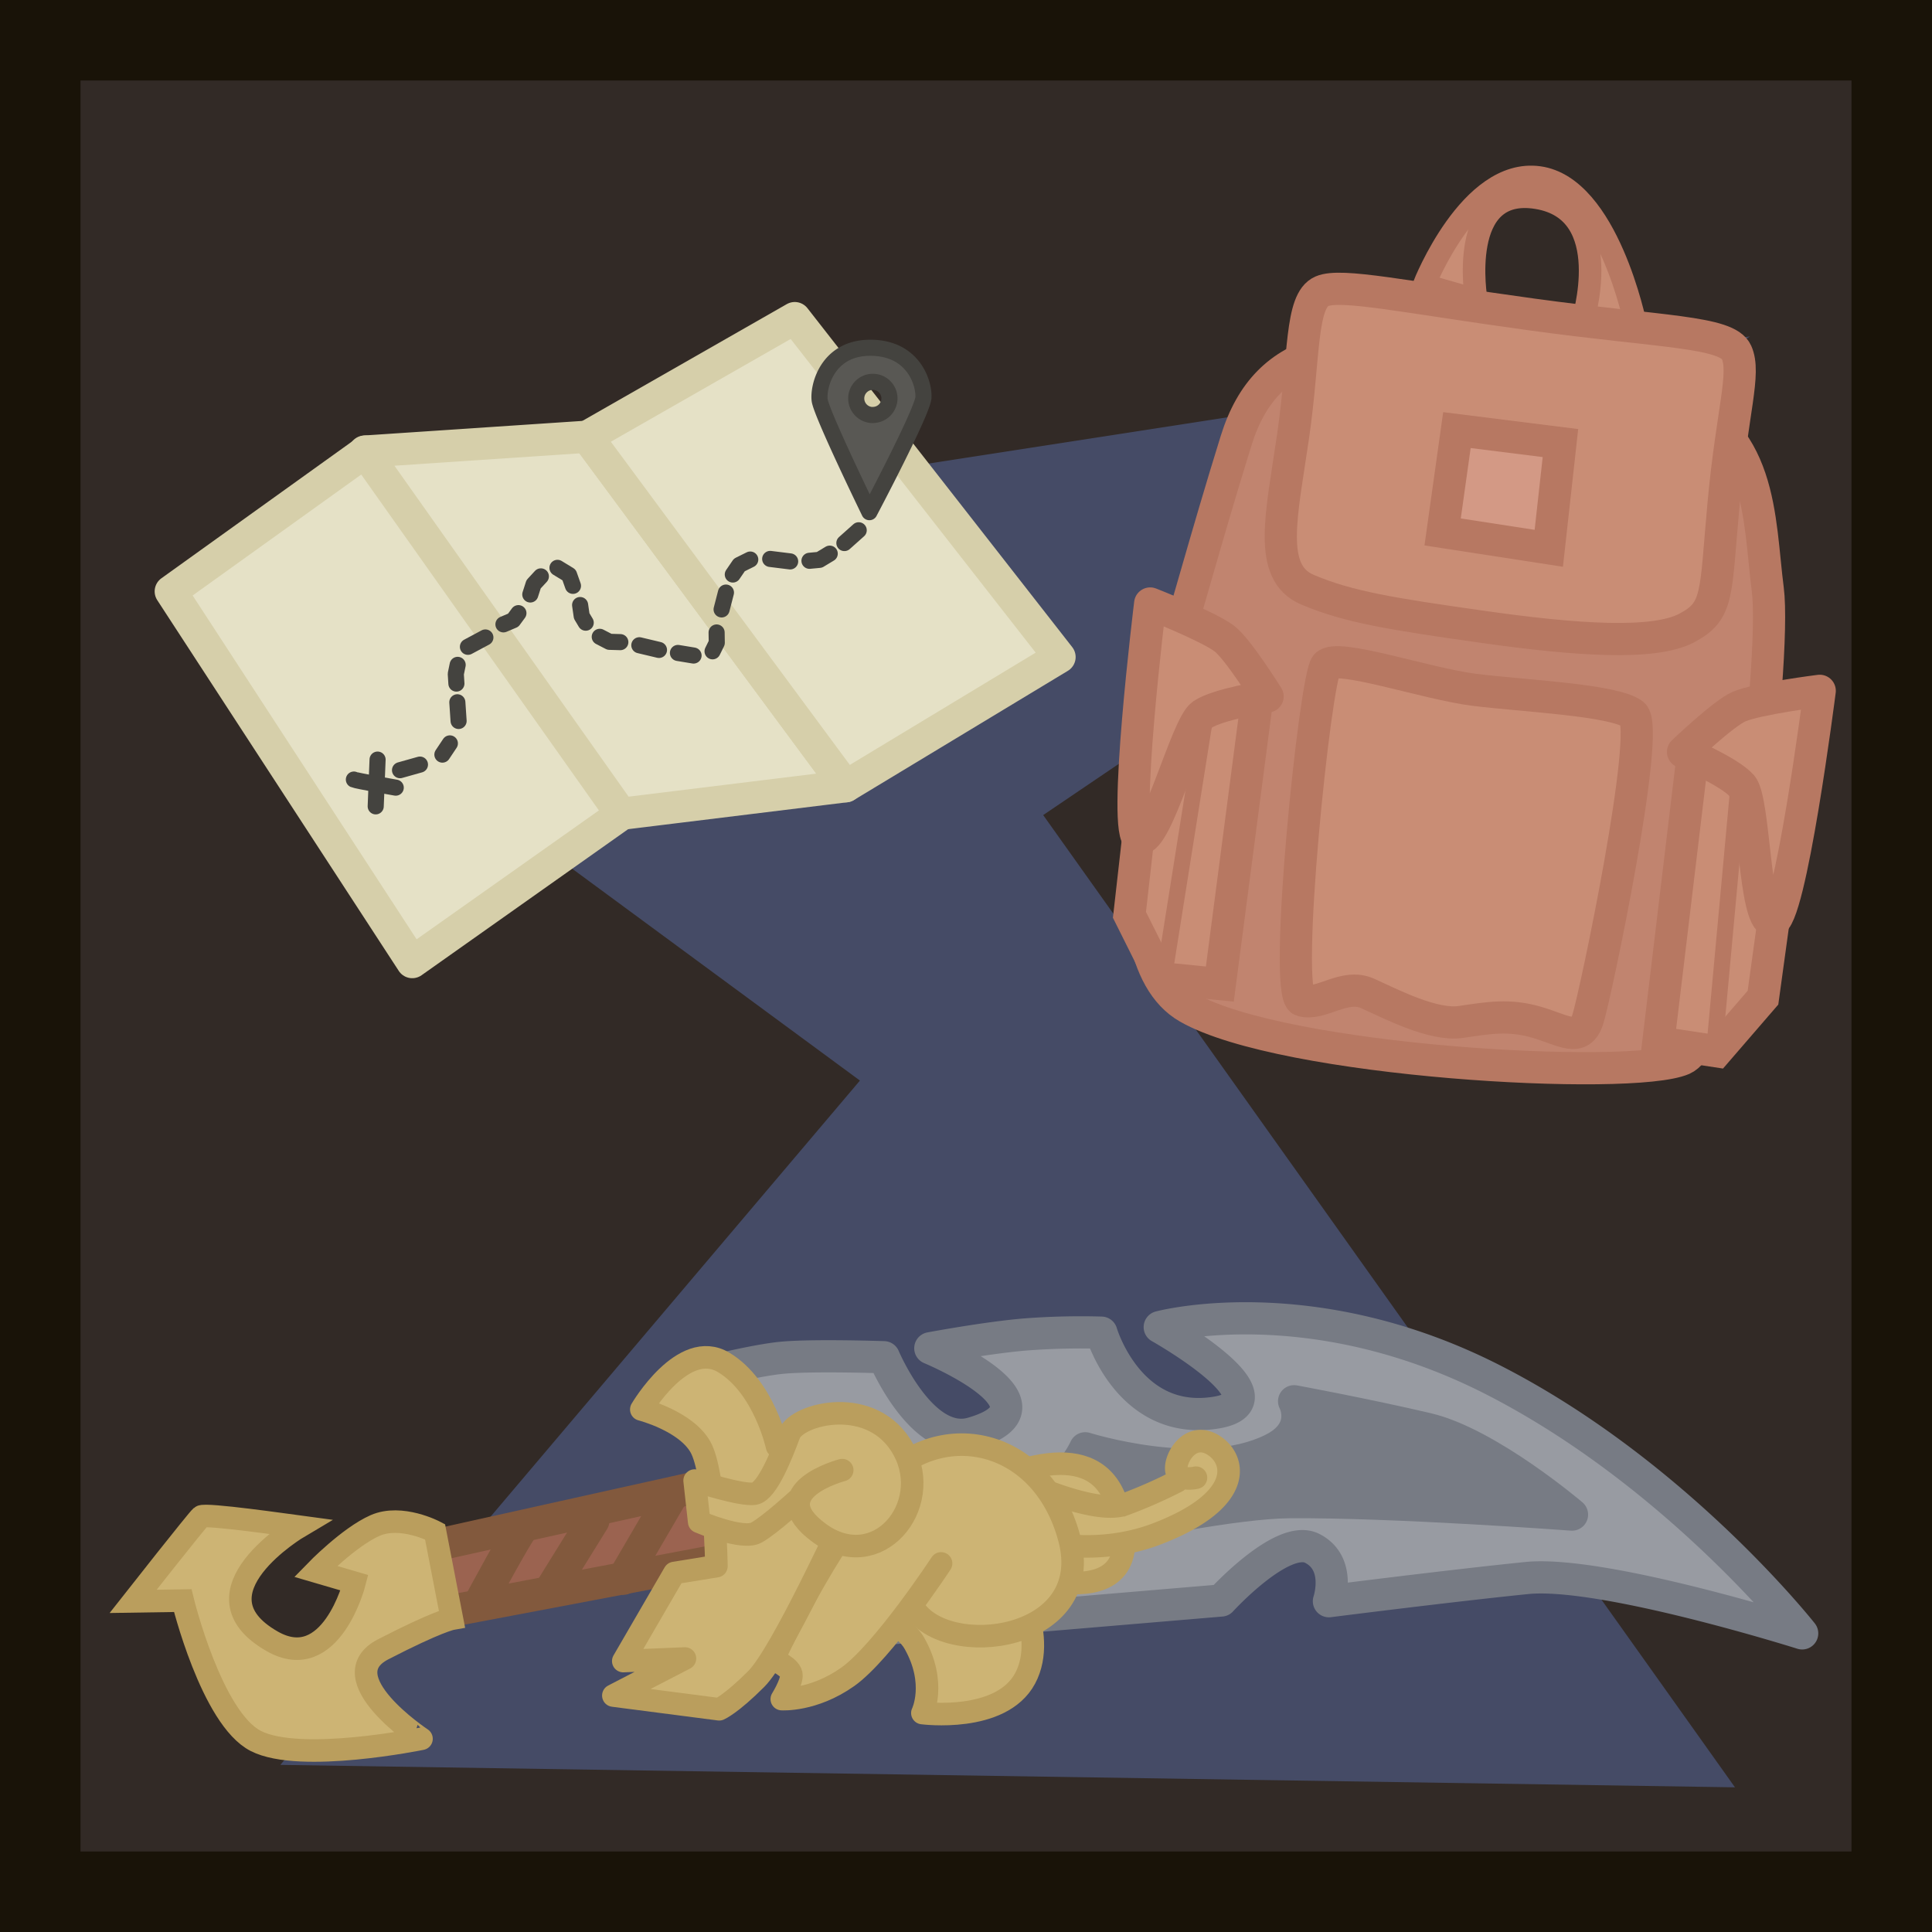 <svg xmlns="http://www.w3.org/2000/svg" viewBox="0 0 600 600"><defs><style>.cls-1{fill:#322a26;}.cls-2{fill:#454b66;}.cls-3,.cls-4{fill:#e5e1c6;}.cls-3{stroke:#d6cfaa;}.cls-11,.cls-12,.cls-13,.cls-14,.cls-15,.cls-16,.cls-3,.cls-4,.cls-5{stroke-linecap:round;}.cls-11,.cls-12,.cls-13,.cls-14,.cls-16,.cls-3,.cls-4,.cls-5{stroke-linejoin:round;}.cls-11,.cls-12,.cls-13,.cls-14,.cls-3,.cls-7,.cls-8,.cls-9{stroke-width:10px;}.cls-4,.cls-5{stroke:#44433f;}.cls-10,.cls-4,.cls-5{stroke-width:5px;}.cls-5{fill:#595854;}.cls-10,.cls-11,.cls-6,.cls-8{fill:#c98d75;}.cls-10,.cls-11,.cls-6,.cls-7,.cls-8,.cls-9{stroke:#b77862;}.cls-10,.cls-15,.cls-6,.cls-7,.cls-8,.cls-9{stroke-miterlimit:10;}.cls-15,.cls-16,.cls-6{stroke-width:7px;}.cls-7{fill:#c1846f;}.cls-9{fill:#d39985;}.cls-12{fill:#989ba2;}.cls-12,.cls-13{stroke:#777b84;}.cls-13{fill:#777b84;}.cls-14{fill:#9b6350;stroke:#82593d;}.cls-15,.cls-16{fill:#cdb474;stroke:#ba9e5d;}.cls-17{fill:#191308;}</style></defs><g id="dessin"><rect class="cls-1" width="600" height="600"/><polygon class="cls-2" points="543.45 104.48 55.71 179.97 267.06 335.58 87.06 548.1 538.81 555.07 323.97 253.13 543.45 104.48"/><g id="map"><polygon class="cls-3" points="128.03 298.79 193.16 252.74 113.55 140.24 53.03 183.66 128.03 298.79"/><polygon class="cls-3" points="262.61 244.18 182.34 135.63 113.26 140.24 192.87 252.74 262.61 244.18"/><polygon class="cls-3" points="329.05 204.05 262.61 244.18 182.34 135.63 246.82 98.79 329.05 204.05"/><g id="chemin"><path class="cls-4" d="M109.9,242.1c.78.38,13,2.51,13,2.51"/><line class="cls-4" x1="117.26" y1="235.9" x2="116.68" y2="250.42"/><line class="cls-4" x1="124.23" y1="239.19" x2="130.42" y2="237.45"/><line class="cls-4" x1="137.39" y1="234.35" x2="139.71" y2="230.87"/><line class="cls-4" x1="142.42" y1="223.9" x2="142.03" y2="218.1"/><polyline class="cls-4" points="141.74 212.29 141.55 209.29 142.13 206.48"/><line class="cls-4" x1="145.32" y1="200.87" x2="150.74" y2="197.97"/><polyline class="cls-4" points="156.35 193.9 159.39 192.61 161 190.42"/><polyline class="cls-4" points="164.69 184.62 165.71 181.45 167.97 179"/><polyline class="cls-4" points="173.13 176.35 176.74 178.55 177.94 181.94"/><polyline class="cls-4" points="180.16 187.9 180.65 191.29 181.9 193.38"/><polyline class="cls-4" points="186.26 197.77 189.26 199.32 192.65 199.42"/><line class="cls-4" x1="198.55" y1="200.39" x2="204.65" y2="201.84"/><line class="cls-4" x1="210.54" y1="202.78" x2="215.39" y2="203.58"/><polyline class="cls-4" points="221.29 202.27 222.6 199.61 222.55 196.42"/><line class="cls-4" x1="224.1" y1="189.26" x2="225.45" y2="184.03"/><polyline class="cls-4" points="227.58 178.42 229.61 175.45 233 173.77"/><line class="cls-4" x1="239.19" y1="173.58" x2="245.39" y2="174.35"/><polyline class="cls-4" points="251.39 174.16 254.48 173.87 257.68 171.94"/><line class="cls-4" x1="262.23" y1="168.65" x2="266.68" y2="164.68"/><path class="cls-5" d="M270.29,108c-13.42,0-16.26,12.13-15.74,16.26S270,159.06,270,159.06s16.52-31.22,16.78-35.61S283.71,108,270.29,108Zm.77,20.9a5.16,5.16,0,1,1,5.17-5.16A5.16,5.16,0,0,1,271.06,128.87Z"/></g></g><g id="sac"><path class="cls-6" d="M442.25,88.51s14.26-36.32,35.66-33.4,30,45.65,30,45.65l-16.49-.64s11-34.6-14.08-38.69-18.88,31.71-18.88,31.71Z"/><path class="cls-7" d="M468.6,110.51c-50.09-8.18-75.2-4.22-84.7,26.3S367.22,194.35,364.25,203s-24.91,93,4.68,109.92,137.69,22.94,153.71,16S551.87,205.19,549,183.06s-1.32-49.87-31.25-60.25S468.6,110.51,468.6,110.51Z"/><path class="cls-8" d="M410.54,90.45c-6.75,2.88-5.37,20.15-8.93,44.79s-8.17,42.52,4.41,47.88,26,7.53,54.87,11.61,52.77,5.67,62.91.32,8.85-10.25,11.49-38.79,6.94-40.31,4-46.84-23.35-6.24-63.37-11.73S416.54,87.89,410.54,90.45Z"/><polygon class="cls-9" points="452.46 133.57 448.02 165.2 480.99 170.28 484.61 137.6 452.46 133.57"/><path class="cls-8" d="M411.86,206.57c-3.42,3.83-13.58,102.43-7.55,104.13s13.15-5.45,20.44-2.17,20.38,10.13,29,8.84,15-2.38,23.46.1,13.51,6.43,15.88-.85,19.76-90.29,14.09-94.79-34.14-5.7-49.31-7.6S415.27,202.74,411.86,206.57Z"/><g id="pochette"><polygon class="cls-8" points="390.34 217.6 378.83 305.61 360.6 303.8 350.76 284.11 359.53 206.64 375.48 215.27 390.34 217.6"/><line class="cls-10" x1="362.06" y1="299.72" x2="375.48" y2="215.27"/><path class="cls-11" d="M393.66,216.28s-15.44,2.33-20.28,5.66c-5,3.48-13.91,39.28-19.5,38.58s3.32-73.1,3.32-73.1,18.07,7.09,23.09,10.94C384.46,201.56,393.66,216.28,393.66,216.28Z"/></g><g id="pochette-2" data-name="pochette"><polygon class="cls-8" points="525.57 235.62 515 323.75 533.12 326.49 547.51 309.83 558.14 232.6 540.54 237.02 525.57 235.62"/><line class="cls-10" x1="532.71" y1="322.18" x2="540.54" y2="237.02"/><path class="cls-11" d="M522.68,233.52s14.39,6.06,18.25,10.49c4,4.61,3.79,41.49,9.38,42.2s14.82-71.67,14.82-71.67-19.26,2.41-25.07,4.91C535.23,221.52,522.68,233.52,522.68,233.52Z"/></g></g><g id="schlass"><path class="cls-12" d="M559.68,507.26s-62-19.57-85.52-17.19-61.45,7.2-61.45,7.2,4-11.74-5.2-16.42-28.26,16.2-28.26,16.2L249.45,508s13.11-27.15.77-46.39-38.32-33.49-38.32-33.49,21.39-5.63,31.32-6.49,31.28-.13,31.28-.13,11.81,28.12,27.42,23.61c29.83-8.62-13-26.4-13-26.4s17.91-3.35,29.81-4.3a226.11,226.11,0,0,1,23.31-.54s8,27.41,33.07,25.15c28.28-2.55-14.94-26.88-14.94-26.88s46.72-12.61,103.53,16.39S559.68,507.26,559.68,507.26Z"/><path class="cls-13" d="M488.2,470.37s-26-22.16-45-26.62-41.31-8.58-41.31-8.58,5,9.2-6.86,15c-22.23,10.93-58-.39-58-.39s-4.4,10.36-18.66,20-42.72,21-42.72,21,92.6-24,124.8-24.27S488.2,470.37,488.2,470.37Z"/><g id="manche"><polygon class="cls-14" points="232.07 482.85 132.23 501.74 125.96 481.97 223.57 460.29 232.07 482.85"/><line class="cls-14" x1="208.02" y1="465.52" x2="193.57" y2="490.29"/><line class="cls-14" x1="184.28" y1="472.23" x2="170.86" y2="493.9"/><path class="cls-14" d="M162.08,474.81c-1.54,1.54-12.38,21.67-12.38,21.67"/></g><path class="cls-15" d="M92.91,474.13c-2.77-.37-29.23-4.18-30.45-3.15s-21.12,26.34-21.12,26.34l15.41-.24s8.93,36.59,22.73,43.61,51.42-.7,51.42-.7S102.12,520.93,119,512.21s21.34-9.5,21.34-9.5l-5.23-27s-10.46-5.53-18.62-1.95S98,488,98,488l12.09,3.54s-7.28,28.62-25.57,18.18C58.15,494.67,92.91,474.13,92.91,474.13Z"/><g id="or-2" data-name="or"><path class="cls-16" d="M286.45,532s24.45,3.23,31.93-10.8-5.09-33.74-5.09-33.74,46.86,18.09,33.38-21C333,426.92,248,498.59,248,498.59s29-.61,36,11.79S286.45,532,286.45,532Z"/><path class="cls-15" d="M371.42,458.91s-5.66,1.35-6.1-2.46,4.47-12,11.48-7.66,9.81,17-17.27,27.47-53.53-3-53.53-3l8.3-14.72s25.3,12.29,35,8.66A147.76,147.76,0,0,0,365.64,460"/><path class="cls-16" d="M283.67,499.18c9.81,16.45,57.06,10.77,48.39-21.49S289.61,439.32,271.33,463s-31.16,52.42-31.16,52.42,5.75,2.35,5.62,5-3,7.25-3,7.25,9.8.65,20.47-6.9c10.93-7.73,29-35.24,29-35.24"/><path class="cls-16" d="M266.84,461.44c-5.73,11.74-24.12,52.12-32,60s-11.49,9.39-11.49,9.39l-32.87-4.26,22.24-11.51-19.16.8,15.88-27.36,13.05-2.11s-.38-28.85-4.95-37-18.38-11.67-18.38-11.67,13-22.19,25.6-14.6,16.56,26.08,16.56,26.08Z"/><path class="cls-16" d="M261.56,456.56s-25,6.53-7.05,19.57,35.6-8.3,26.14-25.79-33.16-11.3-35.51-5-6.82,17.73-10.75,18.51-18.67-4.05-18.67-4.05l1.42,12.82s13.46,5.75,17.75,3.35,13-10.41,13-10.41"/></g></g><path class="cls-17" d="M575,25V575H25V25H575M600,0H0V600H600V0Z"/></g></svg>